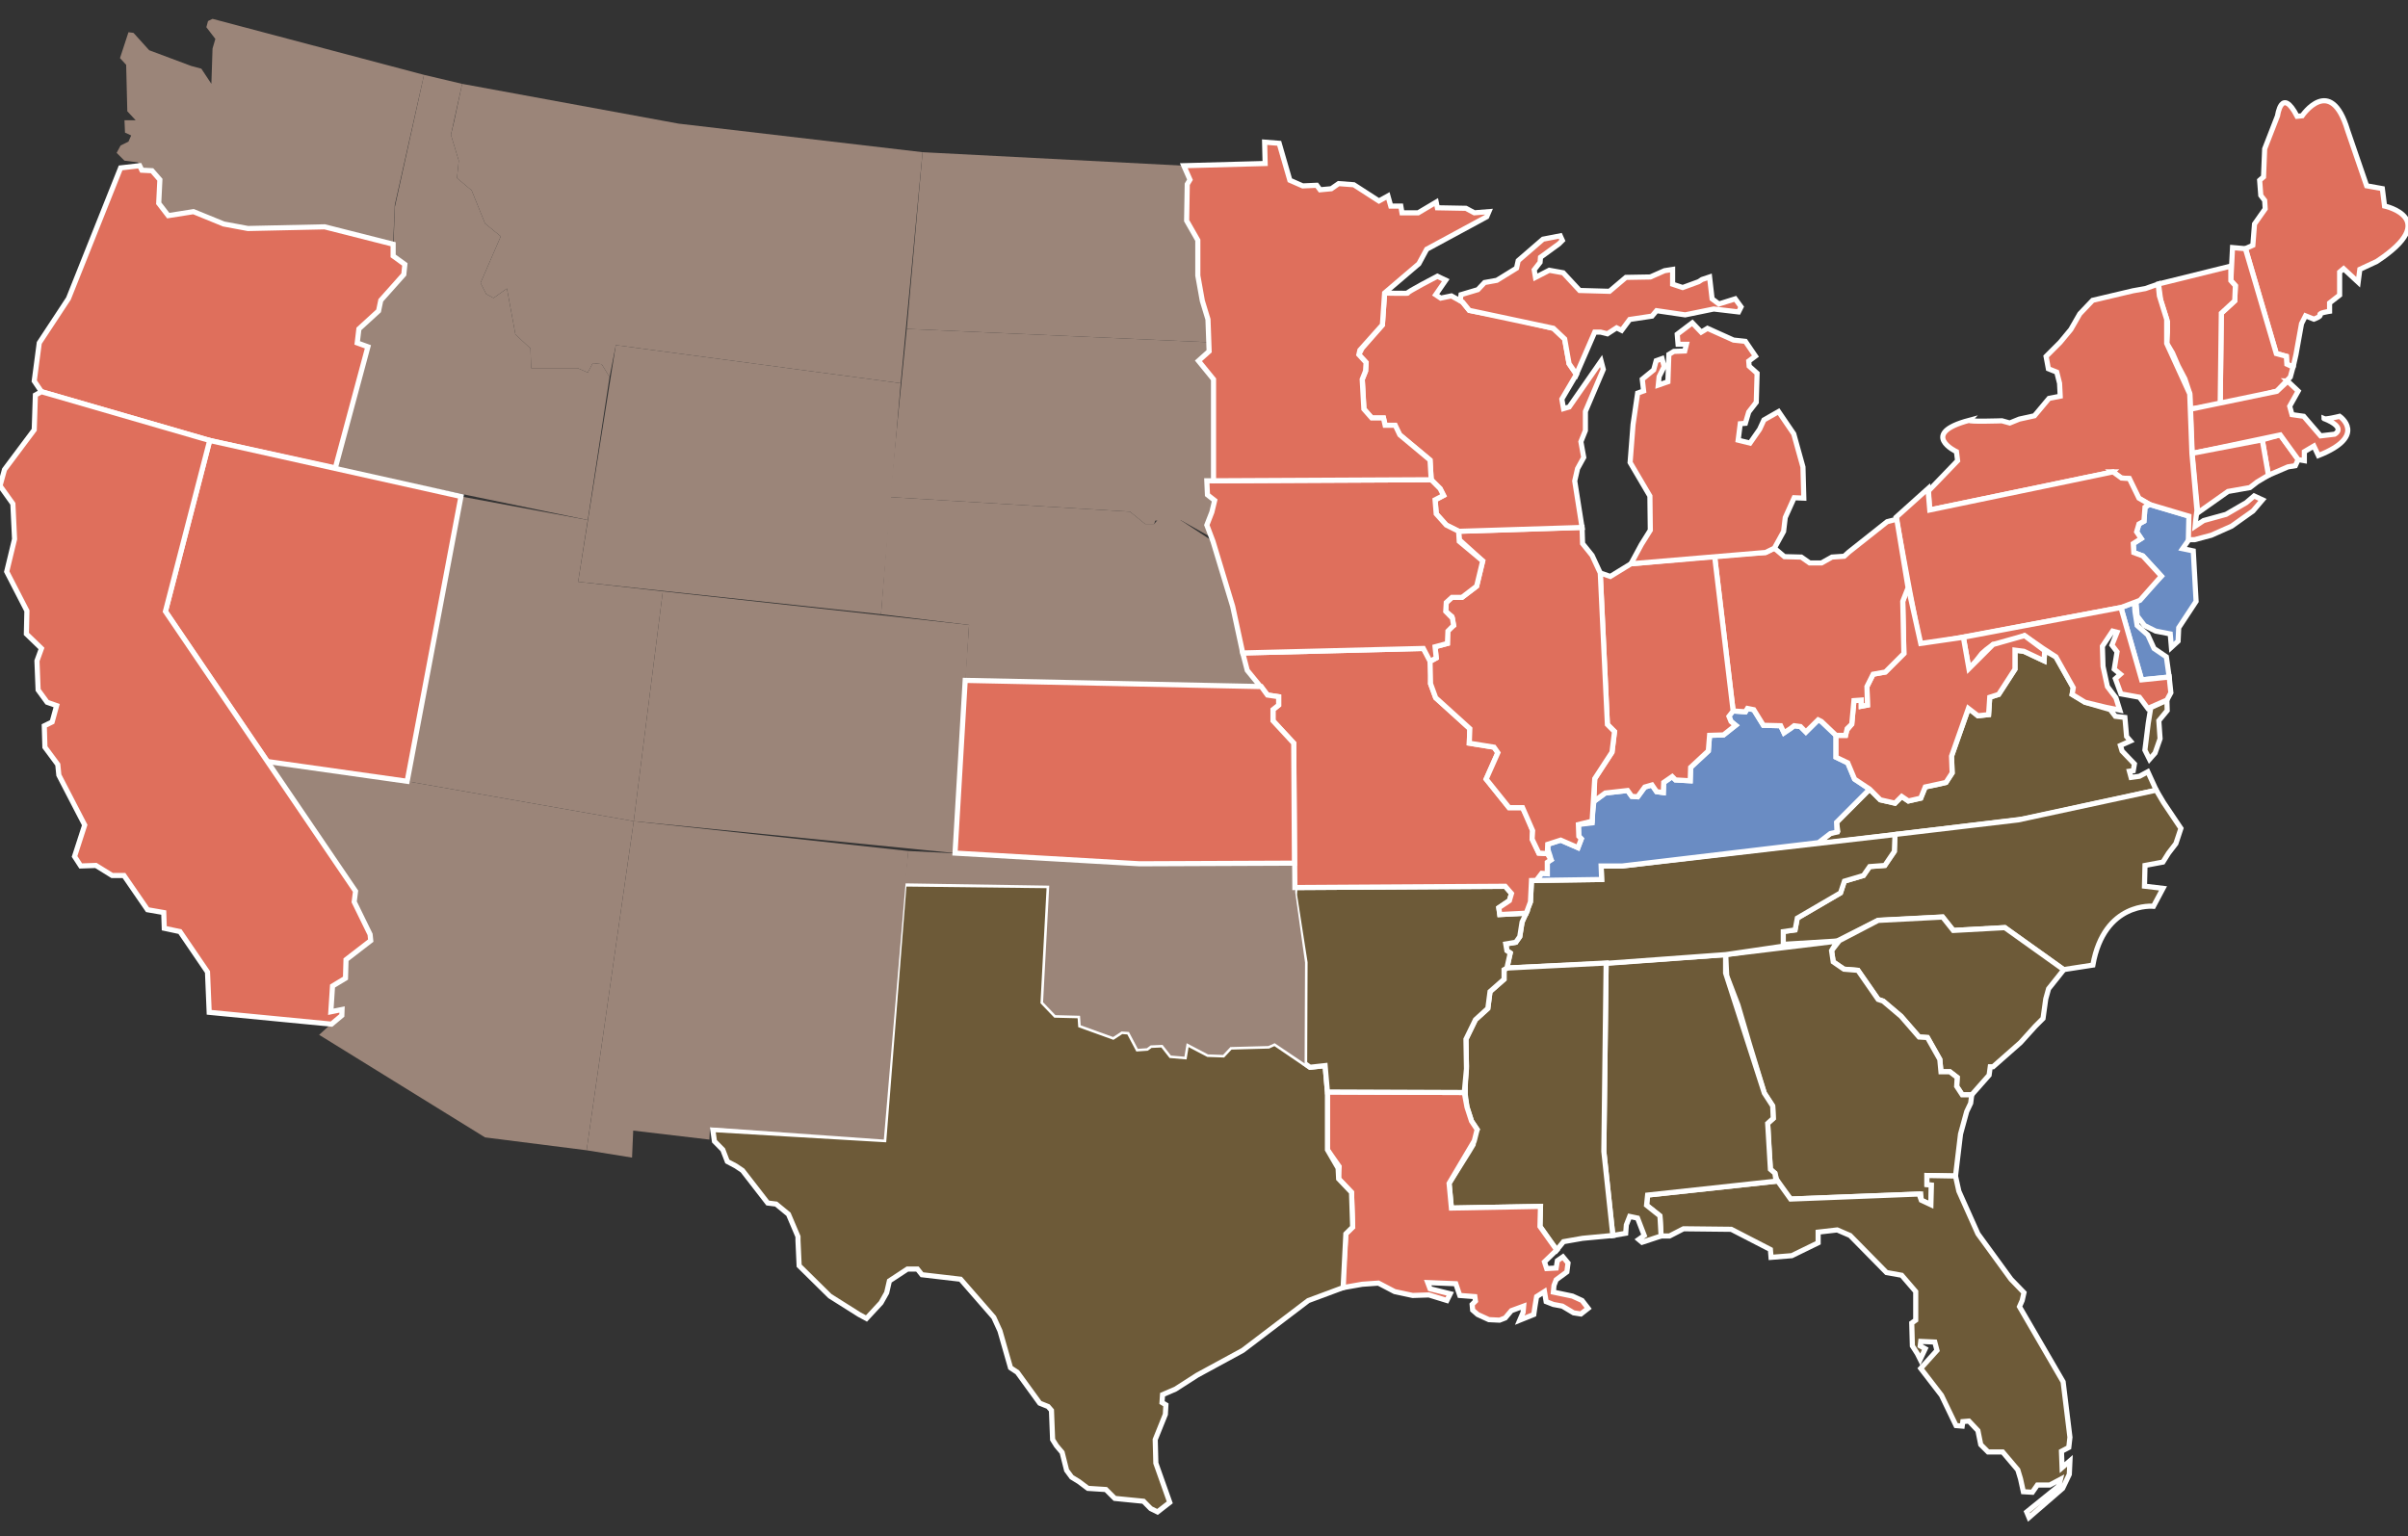 <?xml version="1.0" encoding="UTF-8"?>
<svg id="Layer_1" xmlns="http://www.w3.org/2000/svg" version="1.1" viewBox="0 0 230 146.77">
  <rect x="0" y="0" width="230" height="146.77" fill="#333333" stroke="none"/>
  <!-- Generator: Adobe Illustrator 29.6.0, SVG Export Plug-In . SVG Version: 2.1.1 Build 207)  -->
  <defs>
    <style>
      .st0 {
        fill: #6d5a38;
      }

      .st0, .st1, .st2 {
        stroke: #fff;
        stroke-width: .49px;
      }

      .st1 {
        fill: #df6f5c;
      }

      .st3 {
        fill: #9b8579;
      }

      .st2 {
        fill: #6a8cc3;
      }
    </style>
  </defs>
  <g>
    <polygon class="st0" points="205.96 75.5 193.37 78.23 173.5 80.64 174.83 79.63 175.53 79.36 175.42 78.56 178.58 75.39 179.6 76.41 181 76.73 181.64 76.09 182.28 76.52 183.46 76.25 183.89 75.18 184.96 74.97 185.87 74.75 186.46 73.84 186.4 72.24 188.01 67.68 188.55 68.06 188.92 68.38 189.94 68.27 190.05 66.61 190.9 66.34 192.46 63.93 192.46 62.11 193.31 62.22 195.24 63.13 195.3 62.16 196.37 62.75 198.03 65.7 197.92 66.34 199.15 67.09 201.56 67.79 202.05 68.43 202.96 68.54 203.12 70.36 203.49 70.79 202.53 71.22 202.69 71.75 203.87 72.98 203.76 73.63 203.39 73.68 203.55 74.27 204.35 74.16 205.15 73.73 205.96 75.5"/>
    <path class="st0" d="M197.12,92.64l-5.63-4.02-4.93.27-1.02-1.29-6.16.32-3.91,1.98-5.2.32.05-1.23,1.13-.16.21-1.12,4.13-2.41.37-1.12,1.82-.54.59-.86,1.45-.11.91-1.34.06-1.61,11.78-1.39,13.18-2.84.7,1.18,1.66,2.47-.48,1.45-.7.91-.54.86-1.71.32-.05,1.98,1.77.21-.91,1.71s-4.71-.48-5.79,5.62l-2.79.43h0Z"/>
    <polygon class="st0" points="188.33 104.59 187.42 104.59 186.89 103.78 186.94 102.93 186.24 102.39 185.39 102.39 185.28 101.21 184.1 99.12 183.3 99.07 181.58 97.09 179.87 95.64 179.39 95.48 177.46 92.7 176.12 92.59 175.1 91.89 174.94 90.82 175.69 89.86 179.39 87.93 185.55 87.61 186.57 88.89 191.49 88.62 197.12 92.64 195.67 94.46 195.4 95.43 195.14 97.3 194.39 98.05 192.99 99.6 190.37 101.91 190.1 101.91 189.99 102.71 188.33 104.59"/>
    <polygon class="st0" points="186.78 112.35 184.05 112.3 184.05 113.16 184.48 113.21 184.43 115.09 183.51 114.66 183.46 114.07 171.03 114.55 169.8 113.05 169.53 112.08 169.1 111.71 168.94 109.25 168.84 107.32 169.37 106.84 169.32 105.66 168.52 104.43 167.07 99.66 166 96.02 164.93 93.23 164.82 91.2 175.48 89.91 174.94 90.82 175.1 91.89 176.12 92.59 177.46 92.7 179.39 95.48 179.87 95.64 181.58 97.09 183.3 99.07 184.1 99.12 185.28 101.21 185.39 102.39 186.24 102.39 186.94 102.93 186.89 103.78 187.42 104.59 188.33 104.59 188.23 105.39 187.85 106.19 187.26 108.34 186.78 112.35"/>
    <polygon class="st0" points="195.78 141.87 194.6 141.87 194.12 142.56 193.26 142.51 192.99 141.28 192.73 140.42 191.28 138.71 189.89 138.71 189.19 138.01 188.92 136.67 188.06 135.76 187.48 135.81 187.42 136.24 186.83 136.19 185.44 133.3 183.46 130.73 185.01 129.01 184.8 128.21 183.46 128.15 183.41 128.58 183.89 128.85 183.41 129.87 183.14 129.33 182.66 128.58 182.6 126.39 182.98 126.12 182.98 123.39 181.64 121.83 180.19 121.57 176.71 118.03 175.48 117.5 173.66 117.71 173.66 118.73 171.14 119.96 169.16 120.12 169.1 119.37 165.36 117.44 160.8 117.39 159.46 118.08 158.66 118.08 158.55 116.16 157.27 115.14 157.37 114.17 169.8 112.83 171.03 114.55 183.3 114.07 183.51 114.66 184.43 115.09 184.48 113.21 184.05 113.16 184.05 112.3 186.78 112.35 187.1 113.8 188.92 117.87 192.08 122.21 193.32 123.49 193.15 124.24 192.89 124.83 197.06 132.01 197.71 137.31 197.6 138.28 196.9 138.65 196.96 140.21 197.71 139.56 197.65 140.85 197.01 142.19 193.8 144.97 193.58 144.44 196.64 141.97 196.8 141.33 195.78 141.87"/>
    <polygon class="st0" points="158.66 118.08 156.84 118.68 156.52 118.41 157.05 118.03 156.41 116.37 155.66 116.21 155.34 117.02 155.28 117.82 154.05 118.03 153.19 110 153.41 92 164.82 91.2 164.82 92.96 168.52 104.43 169.32 105.66 169.37 106.84 168.84 107.32 169.1 111.71 169.53 112.08 169.64 112.84 157.37 114.17 157.27 115.14 158.55 116.16 158.66 118.08"/>
    <polygon class="st0" points="181 79.73 154.96 82.73 152.93 82.73 152.98 84.02 146.28 84.12 146.18 86.16 145.38 88.09 145.16 89.48 144.78 90.02 143.82 90.18 143.93 90.82 144.25 91.04 143.93 92.48 153.19 92.05 164.82 91.2 170.33 90.39 170.33 89 171.46 88.84 171.67 87.71 175.8 85.3 176.17 84.18 177.99 83.64 178.58 82.79 180.03 82.68 180.94 81.34 181 79.73"/>
    <polygon class="st0" points="154.05 118.03 151.16 118.3 149.34 118.62 148.69 119.42 148.1 118.62 147.09 117.17 147.14 115.25 138.63 115.41 138.41 113.05 140.29 110.05 140.71 109.35 140.87 108.28 141.09 107.91 140.55 107.1 140.12 105.77 139.96 104.59 139.96 103.68 140.07 101.86 140.02 99.28 140.93 97.41 142.11 96.34 142.32 94.73 143.66 93.55 143.66 92.64 143.93 92.48 153.41 92 153.19 110 154.05 118.03"/>
    <polygon class="st1" points="128.29 123.01 128.29 121.73 128.55 117.87 129.2 117.23 129.09 113.91 127.86 112.62 127.91 111.44 126.79 109.84 126.79 104.32 139.86 104.37 140.12 105.77 140.55 107.1 141.09 107.91 140.82 108.98 138.41 113.05 138.63 115.41 147.14 115.25 147.09 117.17 148.69 119.42 147.52 120.55 147.73 121.19 148.64 121.14 148.75 120.44 149.28 120.07 149.77 120.66 149.66 121.51 148.64 122.26 148.43 122.8 148.37 123.44 150.19 123.82 151.11 124.24 151.69 124.99 151 125.53 150.3 125.42 149.23 124.78 148.37 124.62 147.68 124.35 147.52 123.39 146.77 123.87 146.61 124.83 146.5 125.58 145.16 126.12 145.48 125.37 145.53 124.78 144.36 125.21 143.77 125.91 143.23 126.12 142.21 126.07 141.14 125.58 140.66 125.16 140.61 124.62 140.93 124.3 140.87 123.87 139.43 123.76 139.05 122.64 136.37 122.53 136.59 123.12 138.52 123.6 138.2 124.24 136.48 123.71 134.93 123.76 133.21 123.39 131.66 122.58 130.11 122.69 128.29 123.01"/>
    <polygon class="st0" points="111.73 143.53 110.56 144.44 109.91 144.12 109.22 143.42 106.48 143.15 105.63 142.3 103.91 142.19 103.06 141.55 102.36 141.12 101.88 140.47 101.45 138.76 100.91 138.12 100.54 137.53 100.43 134.74 100.11 134.37 99.31 134.05 97.17 131.1 96.52 130.67 95.51 127.14 94.92 125.85 91.75 122.21 88.06 121.78 87.63 121.24 86.67 121.24 84.95 122.37 84.69 123.5 84.15 124.46 82.76 125.96 82.06 125.58 79.27 123.82 76.33 120.92 76.22 118.51 76.22 118.14 75.31 116 74.13 115.03 73.33 114.93 70.92 111.82 70.28 111.39 69.47 110.96 69.04 109.84 68.24 109.03 68.08 107.91 84.42 108.87 86.35 84.45 100.22 84.61 99.63 95.75 100.81 96.98 103.16 97.04 103.22 97.95 106.32 99.07 107.13 98.54 107.83 98.59 108.68 100.2 109.54 100.14 109.91 99.87 111.04 99.82 111.84 100.84 113.13 100.95 113.34 99.66 115.38 100.73 116.82 100.78 117.52 100.03 121.16 99.93 121.75 99.66 125.13 101.96 126.57 101.8 126.79 104.32 126.79 109.84 127.81 111.6 127.86 112.62 129.09 113.91 129.2 117.23 128.55 117.87 128.29 123.01 124.96 124.25 118.7 129.01 114.36 131.37 112.27 132.71 111.04 133.24 110.99 133.99 111.36 134.21 111.31 135.12 110.34 137.53 110.4 139.78 111.73 143.53"/>
    <polygon class="st0" points="139.86 104.37 126.79 104.32 126.57 101.8 125.13 101.96 124.61 101.59 124.65 91.95 123.64 85.48 123.68 84.79 143.77 84.67 144.37 85.36 144.17 86.04 143.16 86.72 143.25 87.37 145.78 87.24 145.38 88.09 145.16 89.48 144.78 90.02 143.82 90.18 143.93 90.82 144.25 91.04 143.93 92.48 143.66 92.64 143.66 93.55 142.32 94.73 142.11 96.34 140.93 97.41 140.02 99.28 140.07 102.11 139.86 104.37"/>
    <polygon class="st0" points="206.97 66.88 205.43 67.6 205.19 69.09 204.87 71.66 205.31 72.54 205.84 71.94 206.32 70.57 206.2 68.85 207 67.88 206.97 66.88"/>
  </g>
  <g>
    <polygon class="st3" points="86.76 81.3 109.22 82.42 123.64 82.46 123.72 85.28 124.65 91.95 124.61 101.59 121.75 99.66 121.16 99.93 117.52 100.03 116.82 100.78 115.38 100.73 113.34 99.66 113.13 100.95 111.84 100.84 111.04 99.82 109.91 99.87 109.54 100.14 108.68 100.2 107.83 98.59 107.13 98.54 106.32 99.07 103.22 97.95 103.16 97.04 100.81 96.98 99.63 95.75 100.22 84.61 86.4 84.39 86.76 81.3"/>
    <polygon class="st3" points="60.48 108.01 60.37 110.59 56.03 109.89 60.53 78.45 86.76 81.3 84.42 108.87 67.81 107.69 67.76 108.87 60.48 108.01"/>
    <polygon class="st3" points="63.31 56.49 92.56 59.7 91.22 81.5 60.53 78.45 63.31 56.49"/>
    <polygon class="st3" points="56.03 109.89 46.33 108.66 30.48 98.86 32.62 96.93 32.67 96.44 31.6 96.66 31.76 94.2 33 93.45 33.05 91.68 35.03 90.23 35.41 89.86 35.35 89.27 33.85 86.05 33.96 85.14 31.79 84.42 24.44 71.9 32.83 72.26 39.82 73.23 47.78 74.33 38.89 74.64 60.53 78.45 56.03 109.89"/>
    <polygon class="st3" points="63.31 56.49 55.22 55.58 56.14 49.68 44.03 47.43 38.89 74.64 60.53 78.45 63.31 56.49"/>
    <polygon class="st3" points="55.22 55.58 58.82 32.97 86.03 36.61 84.15 58.68 55.22 55.58"/>
    <polygon class="st3" points="92.56 59.7 84.15 58.68 85.01 47.49 107.93 48.88 109.38 50.06 110.24 50.06 110.56 49.68 112.75 49.68 115.86 51.72 117.79 57.56 118.7 62.38 119.13 64.04 120.47 65.59 92.19 65 92.56 59.7"/>
    <polygon class="st3" points="88.12 14.54 86.61 31.42 115.49 32.7 115.38 30.51 114.84 28.74 114.41 26.33 114.41 22.95 113.34 21.08 113.4 17.6 113.66 17.17 113.07 15.83 88.12 14.54"/>
    <polygon class="st3" points="85.01 47.49 86.61 31.42 115.49 32.7 115.49 33.56 114.47 34.47 115.91 36.24 115.91 45.93 115.27 45.93 115.33 47.27 116.02 47.81 115.27 50.16 115.7 51.34 112.75 49.68 110.34 49.74 110.24 50.06 109.38 50.06 107.93 48.88 85.01 47.49"/>
    <polygon class="st3" points="64.81 11.81 44.14 8.01 43.39 11.54 43.07 12.88 43.82 15.35 43.65 17.01 45.05 18.19 46.33 21.35 47.83 22.58 45.9 27.03 46.44 28.09 47.14 28.47 48.42 27.56 49.23 31.95 50.67 33.29 50.73 35.17 51.48 35.17 55.17 35.17 56.14 35.59 56.62 34.69 57.47 34.79 58.22 36.02 58.82 32.97 86.03 36.61 88.12 14.54 64.81 11.81"/>
    <polygon class="st3" points="32.03 44.7 35.14 33.13 34.12 32.76 34.28 31.42 36.16 29.7 36.37 28.69 38.57 26.22 38.67 25.26 37.55 24.45 37.71 19.79 40.5 7.15 44.14 8.01 43.07 12.88 43.82 15.35 43.65 17.01 45.05 18.19 46.33 21.35 47.83 22.58 45.9 27.03 46.44 28.09 47.14 28.47 48.42 27.56 49.23 31.95 50.67 33.29 50.73 35.17 55.17 35.17 56.14 35.59 56.62 34.69 57.47 34.79 58.22 36.02 56.14 49.68 32.03 44.7"/>
    <polygon class="st3" points="11.89 15.35 11.14 14.6 11.52 13.9 12.27 13.53 12.53 12.94 11.94 12.67 11.89 11.49 12.96 11.49 12.16 10.63 12.05 6.19 11.46 5.55 12.27 3.08 12.75 3.14 14.25 4.8 18.26 6.3 19.23 6.56 20.19 8.01 20.3 4.64 20.57 3.72 19.71 2.6 19.87 2.01 20.3 1.8 40.5 7.15 37.71 19.58 37.55 23.33 31.01 21.67 23.68 21.83 21.37 21.4 18.48 20.22 16.07 20.6 15.16 19.42 15.27 17.17 14.52 16.31 13.55 16.26 13.18 15.51 11.89 15.35"/>
  </g>
  <g>
    <polygon class="st2" points="207.4 61.84 207.29 60.56 205.9 60.29 204.83 59.76 204.13 58.84 204.03 57.56 206.44 55.04 204.67 53.11 203.81 52.79 203.76 51.93 204.51 51.45 204.08 50.81 204.3 50.06 204.78 49.79 204.88 48.45 205.31 48.18 209.12 49.31 209.22 51.35 208.47 52.42 209.49 52.63 209.76 57.45 208.1 59.97 208.04 61.25 207.4 61.84"/>
    <polygon class="st2" points="202.58 58.04 204.56 64.95 207.19 64.68 206.92 62.75 205.74 61.95 205.15 60.66 204.13 59.76 203.92 58.42 203.87 57.56 202.58 58.04"/>
    <polygon class="st2" points="146.74 84.11 147.26 83.43 147.79 83.47 147.79 82.38 148.15 82.14 148.07 81.82 147.87 81.22 147.83 80.66 149.07 80.26 150.72 80.98 151.04 80.14 150.8 79.89 150.76 78.77 152.08 78.61 152.12 77.68 152.24 76.56 153.33 75.76 155.46 75.52 155.86 76.08 156.42 76.12 157.1 75.19 157.79 74.99 158.23 75.63 158.87 75.72 158.91 74.75 159.72 74.19 160.04 74.51 161.44 74.59 161.48 73.31 163.17 71.74 163.29 70.25 164.62 70.21 165.78 69.29 165.34 68.93 165.1 68.28 165.54 67.92 166.71 68 166.91 67.68 167.51 67.8 168.43 69.29 170.08 69.33 170.4 70.01 171.37 69.33 171.97 69.41 172.49 69.93 173.66 68.77 173.98 68.93 175.37 70.25 175.37 72.34 176.49 72.88 177.14 74.43 178.58 75.39 175.42 78.56 175.46 79.49 174.83 79.63 173.7 80.5 154.96 82.73 152.93 82.73 152.98 84.02 146.74 84.11"/>
    <polygon class="st1" points="32.03 44.7 20.03 42.08 3.96 37.42 3.27 36.4 3.75 32.76 6.54 28.52 11.52 16.04 13.34 15.83 13.55 16.26 14.52 16.31 15.27 17.17 15.16 19.42 16.07 20.6 18.48 20.22 21.37 21.4 23.68 21.83 31.01 21.67 37.55 23.33 37.55 24.45 38.67 25.26 38.57 26.22 36.37 28.69 36.16 29.7 34.28 31.42 34.12 32.76 35.14 33.13 32.03 44.7"/>
  </g>
  <g>
    <path class="st1" d="M219.02,35.06l-.13-.06-.46-.21-.05-.75-.96-.27-2.94-10.02.7-.32.16-2.03,1.02-1.45-.05-.8-.37-.48-.11-1.45.37-.32.11-2.68,1.23-3.16s.37-2.84,1.87.05l.48-.05s2.73-4.02,4.34,1.39l1.82,5.3,1.5.27.21,1.66s5.52,1.18-.75,5.3l-1.61.75-.16,1.23-1.39-1.29-.38.32v2.2l-.96.75v.8s-1.07.16-.91.32-.59.43-.59.43l-.8-.32-.38.75-.53,2.95-.27,1.18h0Z"/>
    <polygon class="st1" points="218.76 36.02 217.47 37.36 215.44 37.9 212.7 38.54 212.06 38.7 212.17 29.92 213.45 28.74 213.51 27.29 213.08 26.81 213.24 23.65 214.47 23.76 217.42 33.78 218.38 34.04 218.43 34.79 219.02 35.06 218.76 36.02"/>
    <polygon class="st1" points="213.08 25.42 206.17 27.13 206.38 28.69 207.03 30.72 207.03 31.74 206.97 32.81 207.51 33.72 208.04 34.95 208.69 36.19 209.17 37.63 209.22 39.08 212.06 38.7 212.17 29.92 213.45 28.74 213.51 27.29 213.08 26.81 213.08 25.42"/>
    <polygon class="st1" points="216.67 45.4 216.08 42.02 217.79 41.54 219.51 43.9 219.24 44.49 218.54 44.6 216.67 45.4"/>
    <path class="st1" d="M218.49,36.4l1.02.96-.81,1.45.22.8,1.12.16,1.61,1.87,1.34-.16s1.23-.59-1.02-1.5c0,.16,1.5-.21,1.5-.21,0,0,2.73,1.87-2.03,3.75l-.43-.91-.91.54v.86l-.59-.1-1.71-2.36-8.41,1.77-.16-4.23,8.25-1.71,1.02-.96v-.02Z"/>
    <polygon class="st1" points="209.92 48.99 209.38 43.31 216.08 42.02 216.67 45.4 215.6 46.04 214.9 46.58 212.81 46.95 209.92 48.99"/>
    <path class="st1" d="M201.83,45.08l-17.52,3.64-.11-1.82,2.78-2.89-.11-.86s-3.64-1.71,1.23-3c-.16.16,3.11.05,3.11.05l.75.21.91-.37,1.45-.32,1.39-1.66,1.07-.21-.06-1.23-.27-1.07-.8-.32-.22-1.18,1.34-1.34,1.02-1.23.86-1.5,1.23-1.29,2.03-.48,1.82-.43,1.18-.21,1.23-.43.11,1.12.7,2.25v2.3l2.2,4.82.21,5.68.48,5.46-.11.86-.06.64.81-.54,2.14-.59,1.93-1.12.75-.64.8.37-.91,1.07-2.04,1.45-1.93.86-1.61.43h-.59l.05-2.25-3.8-1.13-1.02-.59-.54-.91-.37-.96-.75-.05-.8-.59h.04Z"/>
    <polygon class="st1" points="181.1 49.42 182.39 56.38 183.4 61.63 202.58 58.04 204.4 57.35 206.44 55.04 204.67 53.11 203.81 52.79 203.76 51.93 204.51 51.45 204.08 50.81 204.3 50.06 204.78 49.79 204.88 48.45 205.31 48.18 204.3 47.59 203.39 45.72 202.64 45.67 201.83 45.08 184.32 48.72 184.15 46.68 181.1 49.42"/>
    <polygon class="st1" points="206.97 66.88 205.15 67.68 204.35 66.61 202.58 66.29 202.05 64.84 202.53 64.41 201.94 63.93 202.21 62.27 201.72 61.63 202.21 60.4 201.78 60.29 200.81 61.74 200.87 63.66 201.29 65.59 202.1 66.66 202.47 67.84 201.13 67.57 199.15 67.09 197.92 66.34 198.03 65.7 196.37 62.75 195.56 62.22 195.14 61.95 193.37 60.72 192.14 61.25 190.85 61.57 190.37 61.57 189.72 62.06 189.3 62.43 188.71 63.18 188.06 63.88 187.53 60.88 202.58 58.04 204.56 64.95 207.19 64.68 207.35 66.18 206.97 66.88"/>
    <polygon class="st1" points="182.23 55.95 181.74 57.45 181.85 62.43 180.08 64.2 178.91 64.41 178.32 65.59 178.37 67.36 177.78 67.47 177.78 66.88 177.08 66.93 176.87 69.18 176.39 69.77 176.28 70.25 175.37 70.25 175.37 72.34 176.49 72.88 177.14 74.43 178.58 75.39 179.6 76.41 181 76.73 181.64 76.09 182.28 76.52 183.46 76.25 183.89 75.18 185.87 74.75 186.46 73.84 186.4 72.24 188.01 67.68 188.92 68.38 189.94 68.27 190.05 66.61 190.9 66.34 192.46 63.93 192.46 62.11 193.31 62.22 195.24 63.13 195.3 62.16 193.37 60.72 190.37 61.57 188.06 63.88 187.53 60.88 183.46 61.47 182.23 55.95"/>
    <polygon class="st1" points="181.17 49.6 180.25 49.84 176.59 52.74 176.15 53.14 174.98 53.22 173.98 53.78 172.85 53.78 172.05 53.22 170.44 53.18 169.48 52.37 168.64 52.78 166.71 52.9 163.77 53.14 165.54 67.92 166.71 68 166.91 67.68 167.51 67.8 168.43 69.29 170.08 69.33 170.4 70.01 171.01 69.61 171.37 69.33 171.97 69.41 172.49 69.93 173.66 68.77 173.98 68.93 175.37 70.25 176.28 70.25 176.43 69.61 176.87 69.18 177.08 66.93 177.78 66.88 177.78 67.47 178.37 67.36 178.32 65.59 178.91 64.41 180.08 64.2 181.85 62.43 181.74 57.45 182.25 56.15 181.17 49.6"/>
    <polygon class="st1" points="152.85 54.74 153.81 55.07 155.78 53.86 163.77 53.14 165.54 67.92 165.14 68.44 165.34 68.93 165.78 69.29 164.62 70.21 163.29 70.25 163.17 71.74 161.48 73.31 161.44 74.59 160.04 74.51 159.72 74.19 158.91 74.75 158.87 75.72 158.23 75.63 157.79 74.99 157.1 75.19 156.42 76.12 155.86 76.08 155.46 75.52 153.33 75.76 152.24 76.56 152.32 74.39 153.97 71.86 154.21 69.89 153.53 69.21 152.85 54.91 152.85 54.74"/>
    <polygon class="st1" points="123.68 84.79 123.57 71 121.59 68.86 121.59 67.79 122.13 67.36 122.13 66.56 121.06 66.4 119.13 64.04 118.7 62.38 135.95 61.95 136.75 63.18 136.64 65.32 137.13 66.66 140.39 69.61 140.34 71 142.7 71.38 143.07 71.91 141.95 74.43 144.14 77.16 145.43 77.16 146.02 78.29 146.39 79.36 146.34 80.16 146.98 81.5 147.79 81.55 148.15 82.14 147.79 82.38 147.79 83.47 147.26 83.43 146.74 84.11 146.28 84.12 146.18 86.16 145.78 87.24 143.25 87.37 143.16 86.72 144.17 86.04 144.37 85.36 143.77 84.67 123.68 84.79"/>
    <polygon class="st1" points="151.11 50.38 151.16 51.93 152.07 53.06 152.85 54.74 153.53 69.21 154.21 69.89 153.97 71.86 152.32 74.39 152.07 78.45 150.76 78.77 150.8 79.89 151.04 80.14 150.72 80.98 149.07 80.26 147.83 80.66 147.79 81.55 146.98 81.5 146.34 80.16 146.39 79.36 145.43 77.16 144.14 77.16 141.95 74.43 143.07 71.91 142.7 71.38 140.34 71 140.39 69.61 137.13 66.66 136.64 65.32 136.59 63.18 137.18 62.86 137.07 61.79 138.25 61.47 138.25 60.13 138.84 59.75 138.68 58.9 138.09 58.41 138.14 57.56 138.68 57.07 139.64 57.07 141.04 56 141.62 53.59 139.38 51.56 139.32 50.75 151.11 50.38"/>
    <polygon class="st1" points="123.64 82.46 108.84 82.52 91.22 81.5 92.19 65 120.47 65.59 121.06 66.4 122.13 66.56 122.13 67.36 121.59 67.79 121.59 68.86 123.57 71 123.64 82.46"/>
    <path class="st1" d="M136.7,45.83l-.11-1.87-2.89-2.41-.59-.91h-.8l-.16-.7h-1.12l-.75-.86-.16-2.84.32-.8.05-.8-.7-.75.32-.64,1.93-2.2.21-3.05s2.36.05,2.2,0,2.84-1.61,2.84-1.61l.8.38-.96,1.39.48.32,1.02-.21,1.07.59.65.8,1.12.21,2.35.43,4.55,1.07,1.07,1.02.43,2.36.7,1.02-1.39,2.36.16.91.54-.16,3.05-4.39.21.8-1.71,4.02v1.82l-.43,1.07.27,1.5-.59,1.07-.27,1.18.7,4.44-11.78.37-1.18-.59-.96-1.07-.11-1.34.8-.43-.32-.64-.86-.86h0Z"/>
    <polygon class="st1" points="20.03 42.08 15.8 58.41 25.53 72.75 38.89 74.64 44.03 47.43 20.03 42.08"/>
    <polygon class="st1" points="115.91 45.93 136.7 45.83 137.55 46.68 137.88 47.33 137.07 47.75 137.18 49.09 138.14 50.16 139.32 50.75 139.38 51.72 141.62 53.59 141.04 56 139.64 57.07 138.68 57.07 138.14 57.56 138.09 58.41 138.73 59.06 138.84 59.75 138.3 60.29 138.25 61.47 137.07 61.79 137.18 62.86 136.59 63.18 135.95 61.95 118.7 62.38 117.74 57.93 115.86 51.72 115.27 50.16 115.75 48.93 116.02 47.81 115.33 47.27 115.27 45.93 115.91 45.93"/>
    <polygon class="st1" points="113.07 15.83 113.66 17.17 113.4 17.6 113.34 21.08 114.41 22.95 114.41 26.33 114.84 28.74 115.38 30.51 115.49 33.56 114.47 34.47 115.91 36.24 115.91 45.93 136.7 45.83 136.59 43.95 133.7 41.54 133.27 40.63 132.3 40.63 132.14 39.93 131.02 39.93 130.27 39.08 130.11 36.24 130.43 35.44 130.48 34.63 129.79 33.88 129.89 33.45 132.04 31.04 132.25 27.99 135.52 25.2 136.27 23.81 142 20.71 142.21 20.22 140.82 20.33 140.02 19.9 137.29 19.85 137.18 19.31 135.46 20.33 133.91 20.33 133.8 19.69 132.84 19.69 132.57 18.72 131.71 19.2 129.31 17.65 127.86 17.54 127.16 18.03 126.09 18.13 125.77 17.7 124.43 17.76 123.2 17.22 122.18 13.69 120.79 13.58 120.84 15.62 113.07 15.83"/>
    <polygon class="st1" points="31.66 97.84 19.98 96.71 19.82 92.86 17.19 89 15.69 88.68 15.64 87.18 14.09 86.91 11.84 83.64 10.71 83.64 9.16 82.68 7.71 82.73 7.12 81.82 8.09 78.82 5.62 74.05 5.52 73.04 4.29 71.38 4.23 69.34 4.98 68.97 5.41 67.41 4.5 67.09 3.64 65.91 3.53 63.13 3.96 61.95 2.52 60.56 2.57 58.36 .64 54.61 1.39 51.5 1.23 48.13 0 46.41 .43 44.86 3.27 41.06 3.38 37.74 3.96 37.42 20.03 42.08 15.8 58.41 33.96 85.14 33.83 86.16 35.35 89.27 35.41 89.86 33.05 91.68 33 93.45 31.76 94.2 31.6 96.66 32.67 96.44 32.65 97.01 31.66 97.84"/>
    <polygon class="st1" points="155.78 53.86 156.78 52.01 157.63 50.65 157.59 47.39 155.7 44.18 155.98 40.56 156.42 37.55 156.99 37.35 156.86 36.23 157.95 35.34 158.19 34.46 158.75 34.26 158.95 35.02 158.47 35.98 158.39 36.79 159.31 36.47 159.4 33.86 159.88 33.57 160.92 33.53 161.08 32.89 160.28 32.89 160.2 31.93 161.64 30.84 162.49 31.73 163.09 31.37 165.58 32.49 166.71 32.61 167.67 34.02 167.03 34.5 167.07 34.98 167.83 35.66 167.75 38.43 167.03 39.36 166.71 40.44 166.22 40.48 166.02 42.05 167.15 42.33 168.07 41.01 168.48 40.12 169.88 39.32 171.33 41.45 172.21 44.62 172.29 47.59 171.37 47.55 170.52 49.44 170.36 50.77 169.48 52.37 168.64 52.78 155.78 53.86"/>
    <polygon class="st1" points="150.57 35.76 152.32 31.73 152.89 31.73 153.53 31.89 154.41 31.32 154.89 31.56 155.66 30.52 157.79 30.2 158.23 29.68 160.96 30.08 163.69 29.52 166.06 29.8 166.3 29.32 165.74 28.55 164.18 29.04 163.53 28.55 163.29 26.46 162.57 26.7 162.25 26.91 160.72 27.47 159.76 27.15 159.76 25.74 158.99 25.86 157.63 26.46 155.3 26.5 153.73 27.83 150.88 27.75 149.31 26.06 147.98 25.82 146.66 26.5 146.54 25.78 147.1 25.06 147.14 24.58 148.91 23.29 149.23 22.97 149.03 22.53 147.38 22.85 145.01 24.9 144.85 25.62 142.97 26.78 141.8 26.99 141.16 27.67 139.55 28.15 139.47 28.71 139.69 28.85 140.34 29.65 148.37 31.36 149.45 32.38 149.87 34.74 150.57 35.76"/>
  </g>
</svg>